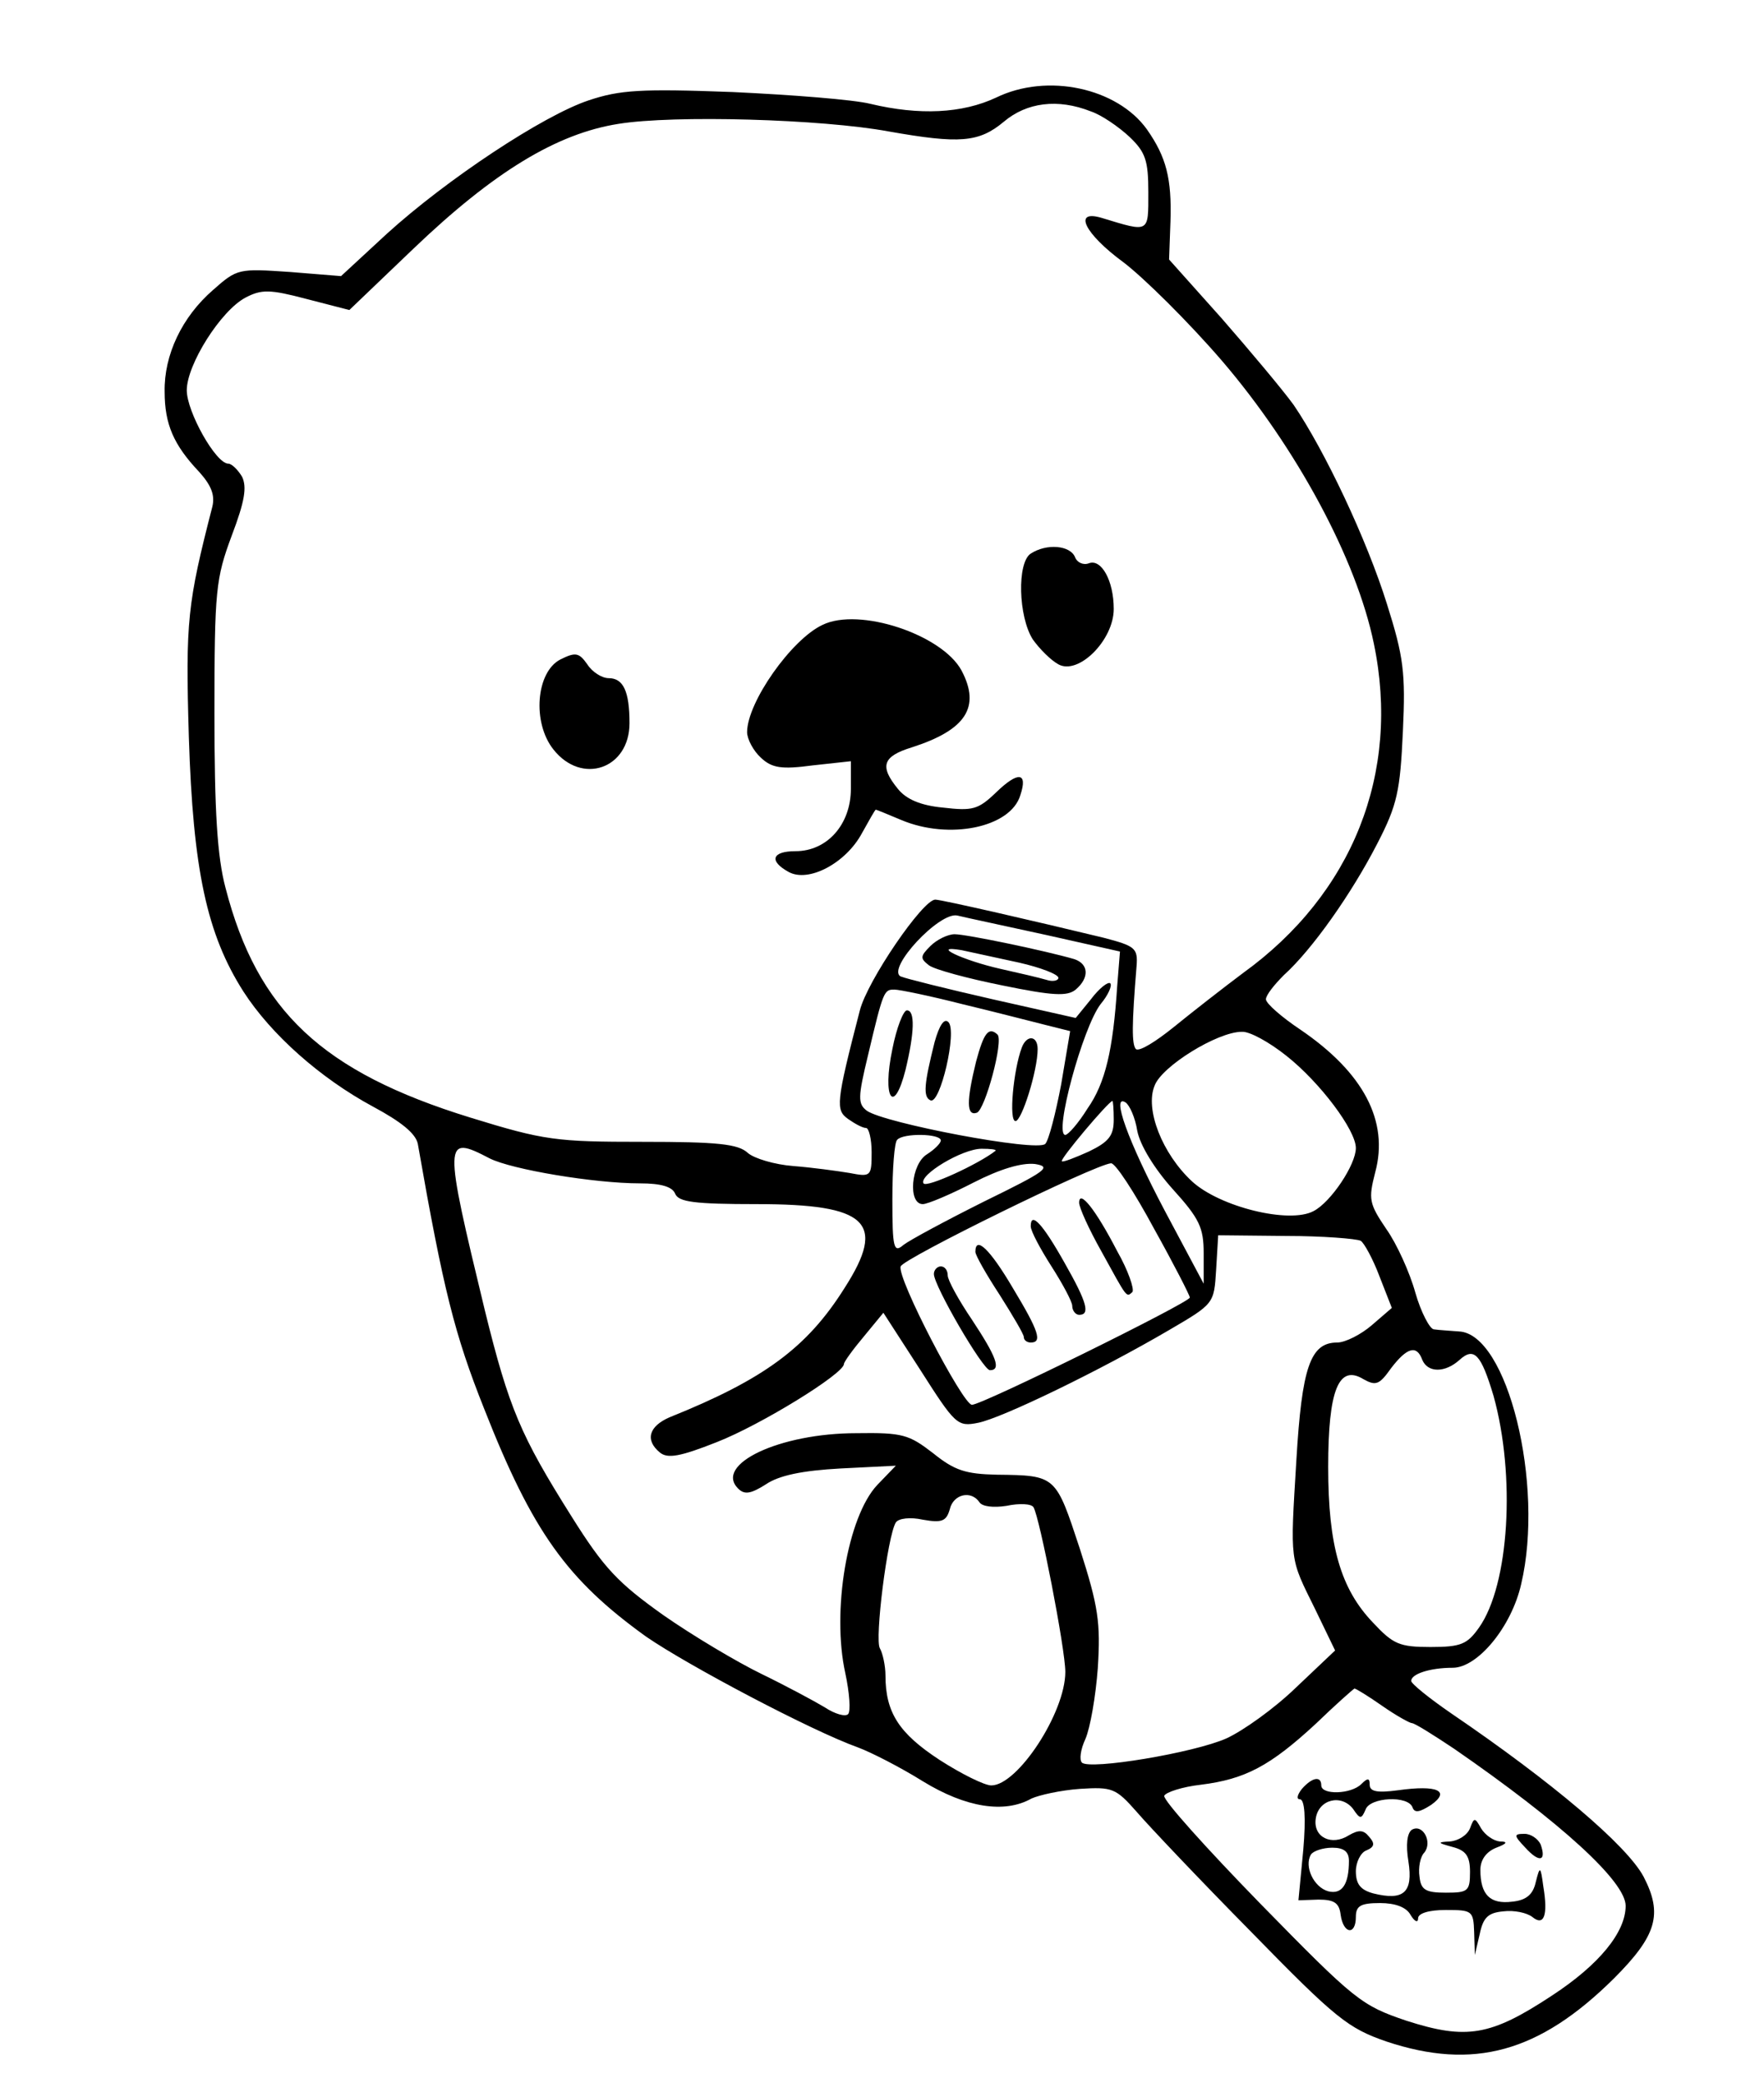 <?xml version="1.0" standalone="no"?>
<!DOCTYPE svg PUBLIC "-//W3C//DTD SVG 20010904//EN"
 "http://www.w3.org/TR/2001/REC-SVG-20010904/DTD/svg10.dtd">
<svg version="1.0" xmlns="http://www.w3.org/2000/svg"
 width="255pt" height="301pt" viewBox="0 0 255 301"
 preserveAspectRatio="xMidYMid meet">

<g transform="translate(0,301) scale(0.1,-0.1)"
fill="#000000" stroke="none">
<path d="M1440 2869 c-49 -23 -111 -26 -182 -9 -24 6 -113 13 -199 17 -133 5
-163 3 -208 -12 -66 -22 -205 -114 -292 -193 l-66 -61 -74 6 c-74 5 -76 5
-111 -26 -45 -39 -71 -94 -70 -147 0 -47 13 -77 50 -116 17 -19 23 -33 19 -50
-36 -140 -39 -165 -34 -333 6 -192 26 -285 79 -368 40 -62 111 -125 187 -166
41 -22 62 -39 65 -54 37 -211 53 -275 96 -383 70 -178 120 -247 234 -329 61
-42 239 -136 306 -160 19 -7 62 -29 94 -49 62 -38 118 -47 157 -25 11 5 42 12
70 14 47 3 52 1 82 -33 18 -21 92 -99 166 -174 122 -125 140 -139 195 -158
126 -42 221 -16 329 91 62 62 71 93 43 147 -24 45 -131 136 -278 236 -32 22
-58 43 -58 47 0 10 27 19 60 19 36 0 85 59 99 121 34 144 -20 362 -90 365 -13
1 -29 2 -36 3 -6 0 -19 25 -27 53 -8 29 -27 71 -42 92 -25 37 -26 43 -16 82
20 74 -17 144 -108 206 -27 18 -50 38 -50 44 0 6 12 21 26 35 41 37 98 118
135 190 29 56 33 76 37 162 4 85 1 108 -23 184 -29 93 -90 222 -135 288 -16
22 -63 78 -104 125 l-76 85 2 55 c2 62 -6 93 -34 133 -43 60 -144 82 -218 46z
m137 -20 c15 -5 40 -22 56 -37 23 -22 27 -34 27 -80 0 -59 2 -58 -67 -37 -43
13 -25 -23 31 -64 29 -22 94 -86 143 -143 107 -125 194 -286 219 -408 39 -187
-31 -362 -189 -476 -28 -21 -73 -56 -100 -78 -26 -21 -50 -36 -55 -32 -6 7 -6
35 1 120 2 26 -2 29 -48 41 -95 23 -234 55 -243 55 -18 0 -98 -117 -109 -160
-35 -135 -35 -144 -17 -157 10 -7 21 -13 26 -13 4 0 8 -16 8 -35 0 -35 -1 -36
-32 -30 -18 3 -55 8 -81 10 -27 2 -57 11 -66 19 -14 13 -44 16 -152 16 -125 0
-142 2 -249 35 -214 66 -308 154 -354 332 -12 45 -16 111 -16 252 0 179 2 195
25 257 19 50 22 70 15 85 -6 10 -15 19 -20 19 -18 0 -60 75 -60 106 0 37 49
115 85 134 23 12 35 12 88 -2 l62 -16 92 88 c117 112 208 167 297 181 80 13
294 7 391 -11 102 -18 130 -16 166 14 33 28 78 34 126 15z m-65 -1190 l107
-24 -4 -50 c-6 -92 -17 -140 -43 -177 -13 -21 -28 -38 -32 -38 -17 0 25 155
51 189 11 13 17 27 14 30 -3 3 -16 -7 -28 -23 l-22 -27 -120 27 c-66 15 -126
30 -133 33 -21 11 56 94 82 88 12 -3 69 -15 128 -28z m-121 -100 c46 -11 100
-25 120 -30 l36 -9 -13 -77 c-8 -42 -18 -81 -23 -86 -12 -12 -233 30 -258 48
-13 10 -13 19 2 81 22 93 23 94 38 94 7 0 51 -9 98 -21z m469 -75 c48 -38 100
-107 100 -133 0 -24 -36 -78 -61 -91 -35 -19 -136 6 -176 43 -43 40 -68 104
-54 138 10 28 91 78 126 78 11 1 40 -15 65 -35z m-250 -92 c0 -23 -7 -32 -36
-46 -20 -9 -38 -16 -39 -14 -3 3 67 86 73 87 1 1 2 -12 2 -27z m34 -16 c4 -21
25 -55 51 -84 39 -43 45 -56 45 -93 l0 -44 -56 105 c-54 102 -78 170 -57 157
6 -4 14 -22 17 -41z m-284 -14 c0 -4 -9 -13 -20 -20 -23 -14 -28 -72 -6 -72 7
0 40 14 73 31 39 20 70 29 89 27 25 -4 17 -10 -73 -54 -56 -28 -108 -56 -117
-63 -14 -12 -16 -5 -16 66 0 44 3 83 7 86 9 10 63 9 63 -1z m-652 -26 c32 -16
151 -36 217 -36 31 0 47 -5 51 -15 5 -12 28 -15 118 -15 160 0 188 -26 127
-121 -54 -86 -116 -132 -253 -187 -30 -13 -36 -33 -14 -51 11 -9 29 -6 82 15
64 25 184 99 184 113 0 3 13 21 29 40 l28 34 53 -82 c51 -80 54 -83 84 -77 35
7 177 76 276 134 65 38 65 38 68 87 l3 50 98 -1 c53 0 102 -4 108 -7 5 -3 18
-27 27 -51 l18 -46 -29 -25 c-15 -13 -38 -25 -50 -25 -39 0 -51 -36 -59 -170
-9 -149 -10 -140 27 -215 l29 -60 -57 -54 c-31 -30 -76 -62 -100 -73 -47 -21
-198 -46 -209 -35 -4 4 -2 19 5 34 7 16 15 62 18 103 4 65 1 88 -26 172 -35
106 -34 106 -120 107 -45 1 -61 6 -92 31 -35 27 -44 30 -111 29 -111 0 -206
-45 -171 -80 9 -9 18 -8 40 6 19 13 53 20 108 23 l80 4 -27 -28 c-43 -46 -66
-182 -46 -272 6 -28 8 -55 4 -59 -4 -4 -19 0 -34 10 -15 9 -56 31 -91 48 -35
17 -99 55 -142 85 -66 47 -86 68 -133 143 -73 116 -90 155 -125 297 -60 248
-60 255 7 220z m731 11 c-24 -19 -100 -54 -104 -47 -7 12 56 50 84 50 13 0 22
-1 20 -3z m229 -112 c29 -52 52 -97 52 -100 0 -7 -300 -155 -315 -155 -13 0
-109 184 -103 200 3 11 280 147 304 149 6 1 34 -42 62 -94z m388 -190 c8 -19
33 -19 54 0 21 19 31 8 49 -52 32 -115 23 -273 -21 -335 -17 -24 -26 -28 -70
-28 -45 0 -54 4 -83 35 -47 49 -65 111 -65 225 0 111 15 149 51 127 18 -10 23
-8 40 16 23 30 37 34 45 12z m-640 -206 c4 -6 20 -8 39 -5 19 4 36 3 39 -2 9
-15 46 -205 46 -238 0 -59 -69 -164 -107 -164 -10 0 -44 17 -75 37 -58 38 -78
68 -78 122 0 14 -4 32 -8 39 -8 12 11 163 23 182 4 6 21 8 39 4 28 -5 34 -2
39 15 5 22 31 28 43 10z m582 -294 c20 -14 40 -25 43 -25 4 0 31 -17 61 -37
155 -107 248 -192 248 -227 0 -38 -38 -85 -107 -130 -88 -58 -123 -64 -210
-36 -65 22 -74 29 -211 169 -78 80 -141 150 -139 156 2 5 26 13 53 16 64 8
100 27 166 88 29 28 54 50 56 51 2 0 20 -11 40 -25z"/>
<path d="M1490 2210 c-20 -13 -18 -91 3 -124 10 -14 26 -30 37 -36 29 -16 80
35 80 80 0 41 -18 73 -36 66 -8 -3 -17 1 -20 9 -7 17 -41 20 -64 5z"/>
<path d="M1189 2107 c-45 -21 -109 -112 -109 -155 0 -10 9 -27 20 -37 16 -15
30 -17 75 -11 l55 6 0 -40 c0 -51 -34 -90 -80 -90 -34 0 -39 -14 -10 -30 29
-16 83 13 106 56 10 18 19 34 20 34 1 0 18 -7 37 -15 69 -29 158 -11 172 36
11 33 -3 35 -35 4 -26 -25 -34 -27 -77 -22 -32 3 -53 12 -65 27 -27 33 -22 47
20 60 78 25 100 58 72 111 -28 52 -148 92 -201 66z"/>
<path d="M810 2057 c-35 -18 -41 -91 -10 -130 41 -52 110 -28 110 38 0 46 -9
65 -30 65 -10 0 -24 9 -31 20 -12 17 -17 18 -39 7z"/>
<path d="M1345 1643 c-15 -15 -15 -18 -2 -28 8 -6 56 -19 106 -29 73 -15 94
-16 106 -6 20 17 19 37 -2 44 -41 12 -156 36 -173 36 -10 0 -26 -8 -35 -17z
m128 -24 c31 -7 57 -17 57 -22 0 -4 -8 -6 -17 -3 -10 3 -40 10 -67 16 -53 12
-103 35 -56 27 14 -3 51 -11 83 -18z"/>
<path d="M1290 1494 c-15 -71 2 -97 19 -30 13 54 14 86 2 86 -5 0 -15 -25 -21
-56z"/>
<path d="M1351 1504 c-15 -60 -17 -79 -6 -84 14 -7 39 100 26 113 -6 6 -13 -4
-20 -29z"/>
<path d="M1411 1476 c-14 -57 -14 -79 1 -74 12 4 39 104 30 113 -13 12 -20 2
-31 -39z"/>
<path d="M1477 1496 c-12 -32 -19 -106 -9 -106 9 0 32 73 32 104 0 20 -16 21
-23 2z"/>
<path d="M1560 1272 c0 -7 14 -38 32 -70 38 -69 36 -67 45 -59 3 4 -6 31 -22
59 -31 60 -55 90 -55 70z"/>
<path d="M1490 1238 c0 -7 14 -33 30 -58 16 -25 30 -51 30 -57 0 -7 5 -13 10
-13 16 0 12 17 -21 75 -32 57 -49 75 -49 53z"/>
<path d="M1410 1201 c0 -5 16 -33 35 -62 19 -30 35 -57 35 -61 0 -5 5 -8 10
-8 17 0 12 16 -26 79 -33 56 -54 76 -54 52z"/>
<path d="M1350 1169 c0 -17 71 -139 81 -139 17 0 9 20 -26 73 -19 28 -35 57
-35 64 0 7 -4 13 -10 13 -5 0 -10 -5 -10 -11z"/>
<path d="M1882 425 c-7 -9 -8 -15 -3 -15 7 0 9 -26 5 -73 l-7 -73 29 1 c23 0
30 -5 32 -22 4 -28 22 -30 22 -3 0 16 7 20 35 20 22 0 38 -6 44 -17 6 -10 11
-12 11 -5 0 7 15 12 40 12 38 0 40 -1 41 -32 l1 -33 7 30 c5 24 12 31 34 33
16 2 34 -2 42 -8 17 -14 23 2 16 44 -4 30 -5 30 -11 6 -4 -18 -14 -26 -34 -28
-32 -4 -46 10 -46 46 0 14 8 26 23 32 16 6 17 9 5 9 -9 1 -21 9 -27 19 -9 16
-10 16 -16 0 -4 -10 -17 -18 -29 -19 -19 -1 -18 -2 4 -8 19 -5 25 -13 25 -36
0 -28 -3 -30 -35 -30 -29 0 -36 4 -38 23 -2 13 1 29 7 35 12 15 -2 42 -18 33
-7 -5 -9 -22 -5 -46 7 -45 -7 -57 -51 -46 -18 5 -25 13 -25 32 0 13 7 27 15
30 12 5 13 10 4 20 -8 10 -15 10 -29 2 -25 -16 -52 -3 -48 24 4 28 37 36 54
14 10 -15 12 -15 18 -1 6 18 62 21 68 3 3 -8 10 -7 27 4 28 20 9 29 -48 21
-30 -4 -41 -2 -41 8 0 10 -3 10 -12 1 -15 -15 -58 -16 -58 -2 0 14 -13 12 -28
-5z m68 -104 c0 -34 -10 -49 -30 -44 -21 6 -35 36 -25 53 3 5 17 10 31 10 17
0 24 -6 24 -19z"/>
<path d="M2205 340 c20 -22 31 -20 22 5 -4 8 -14 15 -23 15 -16 0 -16 -2 1
-20z"/>
</g>
</svg>
